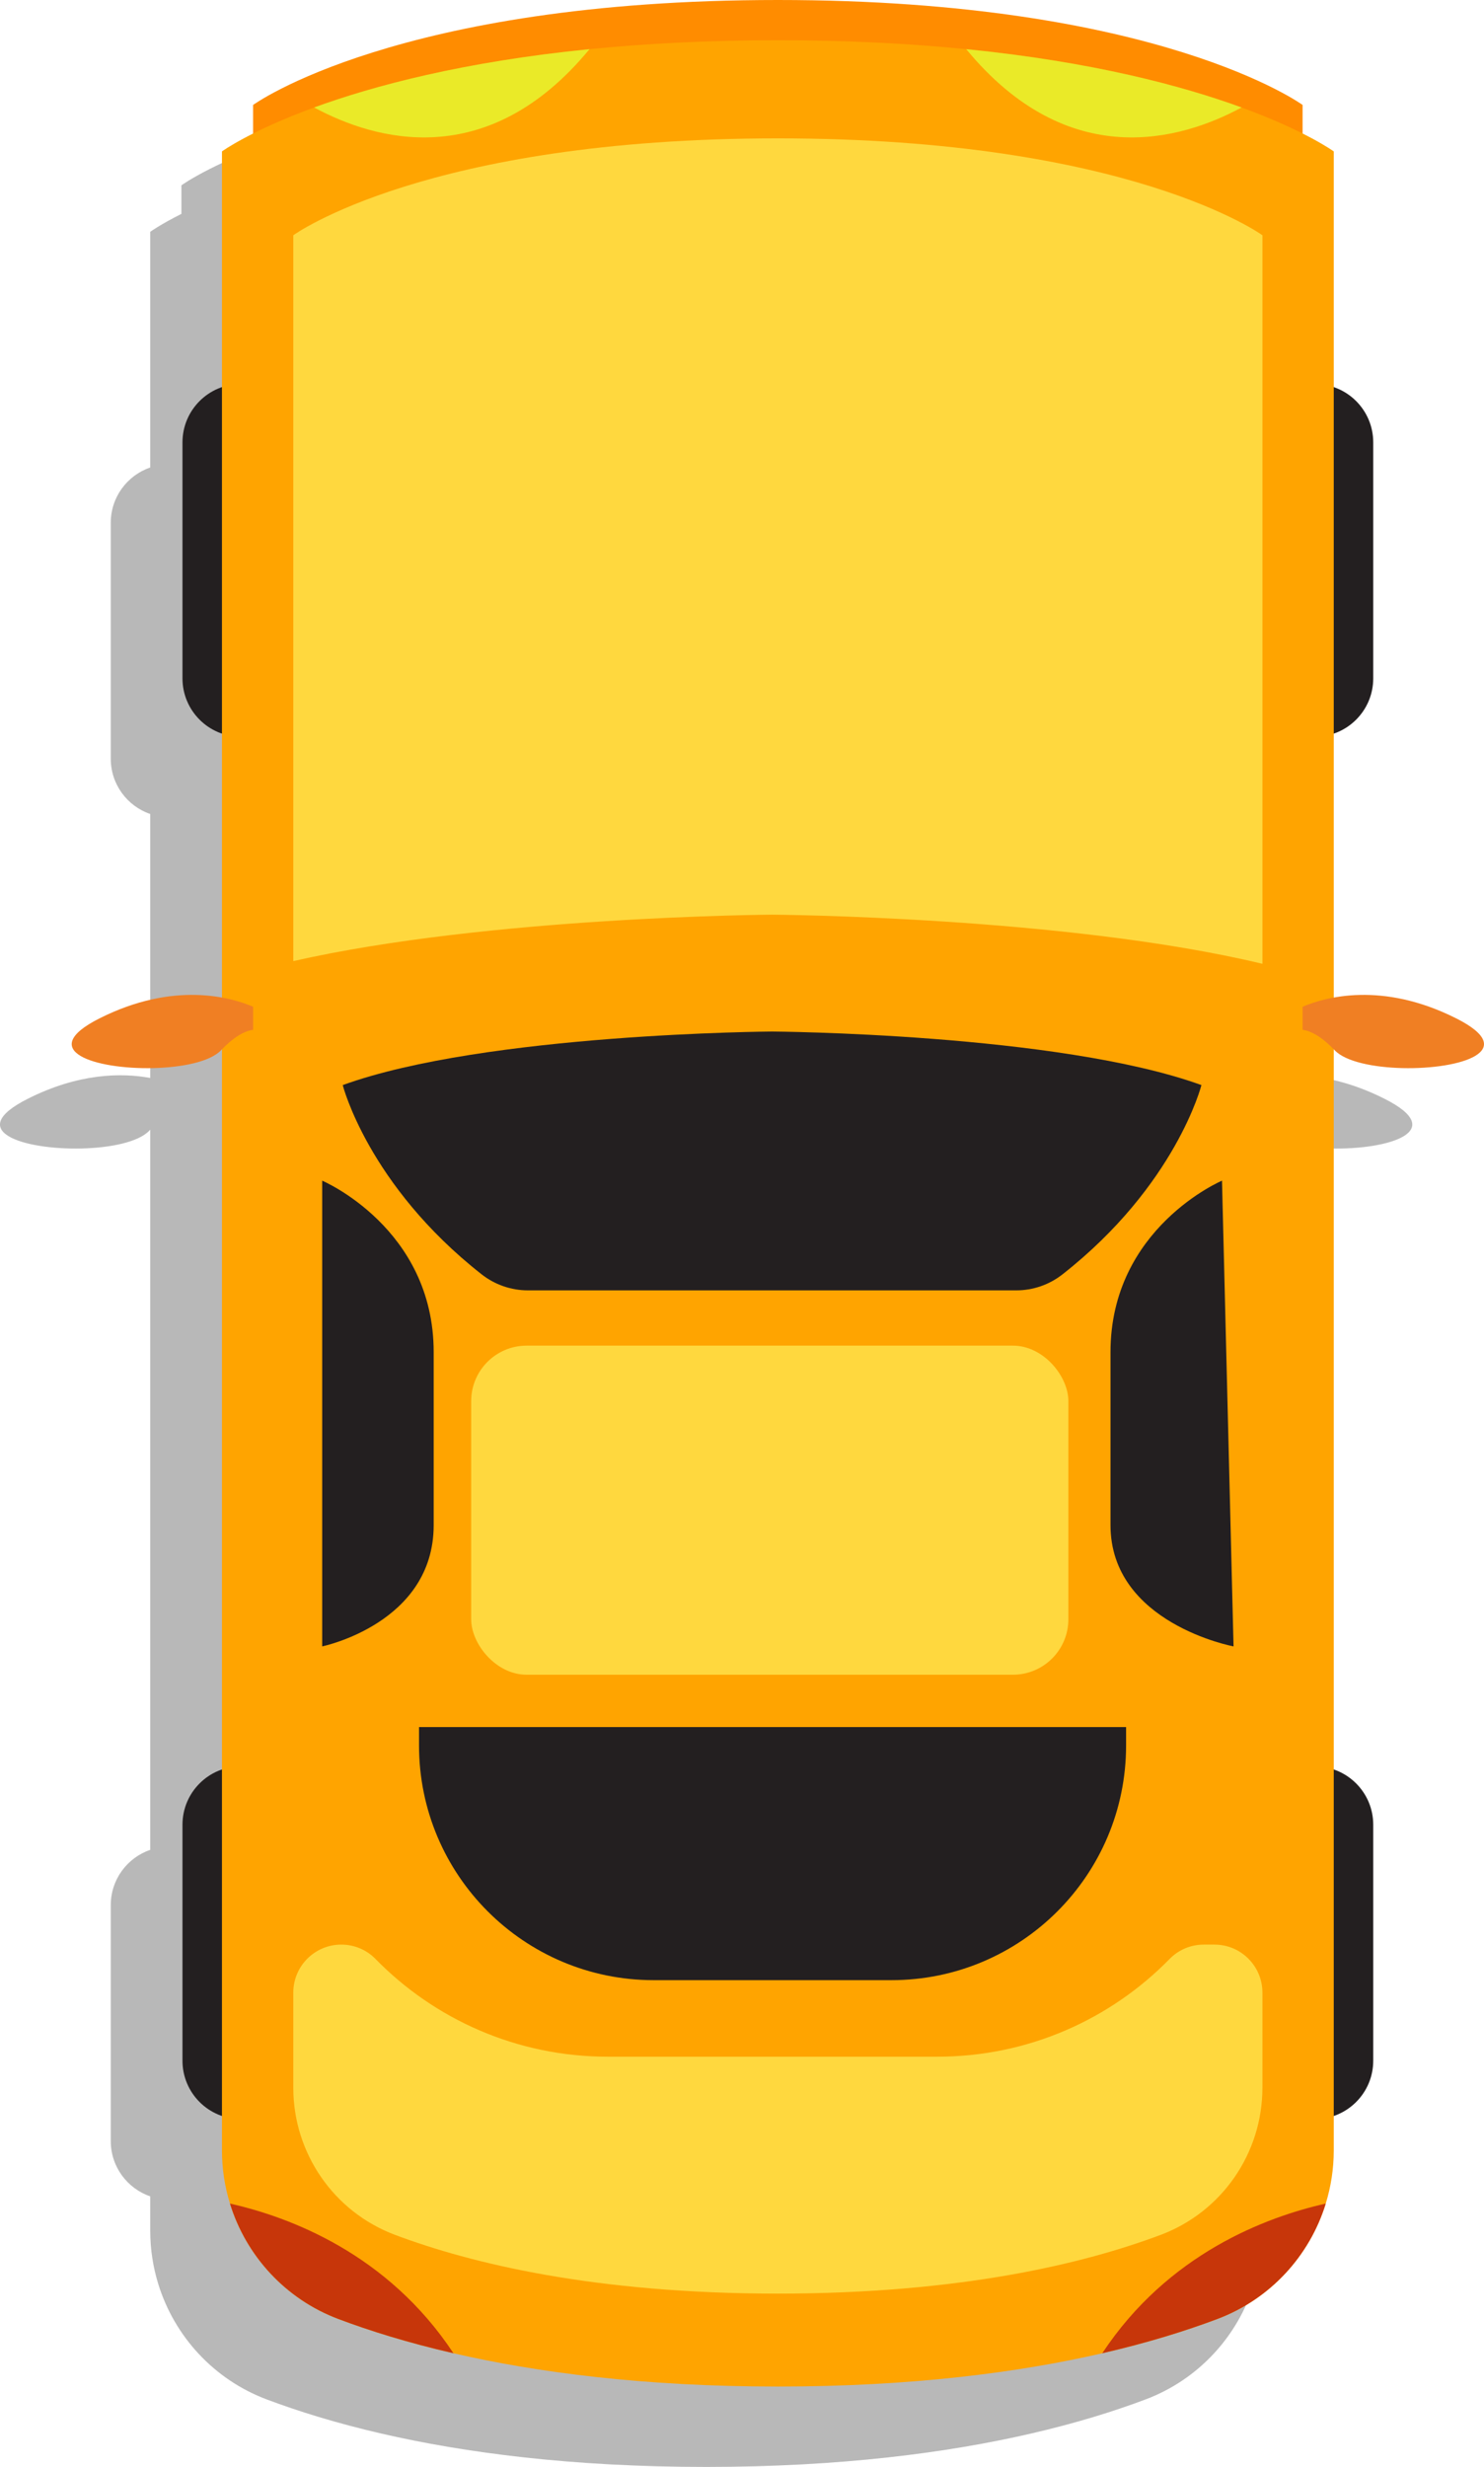 <?xml version="1.0" encoding="UTF-8"?><svg id="Ebene_2" xmlns="http://www.w3.org/2000/svg" viewBox="0 0 1313.37 2182.21"><defs><style>.cls-1{fill:#ffd83e;}.cls-2{opacity:.28;}.cls-3{fill:#f07f23;}.cls-4{fill:#c7360a;}.cls-5{fill:#ff8c00;}.cls-6{fill:#eaea28;}.cls-7{fill:#ffa400;}.cls-8{fill:#231f20;}</style></defs><g id="Layer_1"><g><path class="cls-2" d="M1225.36,971.99c-44.98-22.66-82.7-23.13-108.43-18.44v-233.48c20.32-6.94,34.94-26.19,34.94-48.87v-208.79c0-22.68-14.62-41.92-34.94-48.87V205.05s-8.71-6.36-27.57-15.84v-25.27s-127.2-92.84-464.41-92.84S160.54,163.94,160.54,163.94v25.27c-18.85,9.48-27.57,15.84-27.57,15.84v208.49c-20.32,6.94-34.94,26.19-34.94,48.87v208.79c0,22.68,14.62,41.92,34.94,48.87v233.48c-25.73-4.69-63.45-4.22-108.43,18.44-28.47,14.34-29.39,25.6-16.85,33.14,25.27,15.2,105.16,15.3,124.41-4.92,.29-.31,.58-.59,.87-.89v637.04c-20.32,6.94-34.94,26.19-34.94,48.87v208.79c0,22.68,14.62,41.92,34.94,48.87v30.41c0,16.24,2.46,32.08,7.09,47.09,14.27,46.25,49.14,84.52,96.04,102.15,27.69,10.41,61.43,20.97,101.76,30.26,72.99,16.8,167.59,29.43,287.09,29.43s214.1-12.63,287.09-29.43c40.34-9.28,74.07-19.84,101.76-30.26,46.9-17.63,81.77-55.9,96.04-102.15,4.63-15,7.09-30.84,7.09-47.09v-30.41c20.32-6.94,34.94-26.19,34.94-48.87v-208.79c0-22.68-14.62-41.92-34.94-48.87V999.32c.29,.3,.57,.58,.87,.89,19.25,20.22,99.15,20.12,124.41,4.92,12.54-7.54,11.62-18.8-16.85-33.14Z"/><g><path class="cls-5" d="M688.42,0C351.2,0,224,92.84,224,92.84V1762.01c0,62.63,38.72,118.83,97.34,140.87,73.44,27.61,191.93,56.34,367.07,56.34s293.63-28.73,367.07-56.34c58.62-22.04,97.34-78.24,97.34-140.87V92.84S1025.64,0,688.42,0Z"/><path class="cls-8" d="M1163.7,339.66h-49.68v312.08h49.68c28.52,0,51.64-23.12,51.64-51.64v-208.79c0-28.52-23.12-51.64-51.64-51.64Z"/><path class="cls-8" d="M213.14,339.66h49.68v312.08h-49.68c-28.52,0-51.64-23.12-51.64-51.64v-208.79c0-28.52,23.12-51.64,51.64-51.64Z"/><path class="cls-8" d="M1163.7,1562.48h-49.68v312.08h49.68c28.52,0,51.64-23.12,51.64-51.64v-208.79c0-28.52-23.12-51.64-51.64-51.64Z"/><path class="cls-8" d="M213.14,1562.48h49.68v312.08h-49.68c-28.52,0-51.64-23.12-51.64-51.64v-208.79c0-28.52,23.12-51.64,51.64-51.64Z"/><path class="cls-7" d="M1180.4,133.94V1902.19c0,16.24-2.46,32.08-7.09,47.09-14.27,46.25-49.14,84.52-96.04,102.15-27.69,10.41-61.43,20.97-101.76,30.26-72.99,16.8-167.59,29.43-287.09,29.43s-214.1-12.63-287.09-29.43c-40.34-9.28-74.07-19.84-101.76-30.26-46.9-17.63-81.77-55.9-96.04-102.15-4.63-15-7.09-30.84-7.09-47.09V133.94s24.87-18.15,81.57-38.86c52.32-19.1,131.73-40.39,243.72-51.59,49.14-4.92,104.55-7.89,166.69-7.89s117.54,2.98,166.68,7.89h0c111.99,11.2,191.4,32.49,243.72,51.59,56.7,20.71,81.57,38.86,81.57,38.86Z"/><path class="cls-8" d="M683.31,912.49s-253.57,1.58-379.99,47.37c0,0,22.38,88.47,122.92,167.41,11.68,9.17,26.09,14.18,40.93,14.18h432.27c14.85,0,29.26-5.01,40.93-14.18,100.54-78.94,122.92-167.41,122.92-167.41-126.42-45.79-379.99-47.37-379.99-47.37Z"/><path class="cls-1" d="M1117.26,852.57V208.12s-117.45-85.72-428.84-85.72-428.84,85.72-428.84,85.72V850.19c174.12-39.52,423.74-41.07,423.74-41.07,0,0,259.56,1.62,433.94,43.46Z"/><path class="cls-8" d="M285.13,1044.41s98.69,41.83,98.69,151.69v152.97c0,87.04-98.69,107.32-98.69,107.32v-411.98Z"/><path class="cls-8" d="M1081.5,1044.41s-98.69,41.83-98.69,151.69v152.97c0,87.04,108.9,107.32,108.9,107.32l-10.21-411.98Z"/><path class="cls-8" d="M370.84,1527.73v16.24c0,114.69,92.98,207.67,207.67,207.67h210.43c114.69,0,207.67-92.98,207.67-207.67v-16.24H370.84Z"/><path class="cls-1" d="M1074.79,1720.18h-9.38c-11.36,0-22.28,4.52-30.22,12.64-52.24,53.38-125.09,86.52-205.68,86.52h-291.57c-80.59,0-153.44-33.13-205.68-86.52-7.94-8.12-18.86-12.64-30.22-12.64h0c-23.45,0-42.46,19.01-42.46,42.46v84.18c0,57.83,35.75,109.73,89.89,130.08,67.81,25.5,177.23,52.02,338.95,52.02s271.14-26.52,338.95-52.02c54.13-20.35,89.89-72.25,89.89-130.08v-84.18c0-23.45-19.01-42.46-42.46-42.46Z"/><rect class="cls-1" x="417" y="1190.35" width="528.54" height="291.11" rx="49.09" ry="49.09"/><g><path class="cls-3" d="M1288.83,900.88c-65.83-33.16-116.12-18.8-136-10.3v20.36c5.38,.74,12.34,3.65,20.92,10.99,2.38,2.03,4.88,4.4,7.51,7.16,19.25,20.22,99.15,20.12,124.41,4.92,12.54-7.54,11.62-18.8-16.85-33.14Z"/><path class="cls-3" d="M88.01,900.88c65.83-33.16,116.12-18.8,136-10.3v20.36c-5.38,.74-12.34,3.65-20.92,10.99-2.38,2.03-4.88,4.4-7.51,7.16-19.25,20.22-99.15,20.12-124.41,4.92-12.54-7.54-11.62-18.8,16.85-33.14Z"/></g><g><path class="cls-6" d="M521.73,43.48c-90.47,109.67-190.29,80.45-243.72,51.59,52.32-19.1,131.73-40.39,243.72-51.59Z"/><path class="cls-6" d="M1098.83,95.07c-53.43,28.86-153.26,58.08-243.72-51.59,111.99,11.2,191.4,32.49,243.72,51.59Z"/></g><g><path class="cls-4" d="M401.33,2081.68c-40.34-9.28-74.07-19.84-101.76-30.26-46.9-17.63-81.77-55.9-96.04-102.15,52.9,11.91,139.6,44.36,197.8,132.41Z"/><path class="cls-4" d="M1173.31,1949.27c-14.27,46.25-49.14,84.52-96.04,102.15-27.69,10.41-61.43,20.97-101.76,30.26,58.2-88.05,144.9-120.5,197.8-132.41Z"/></g></g></g></g></svg>